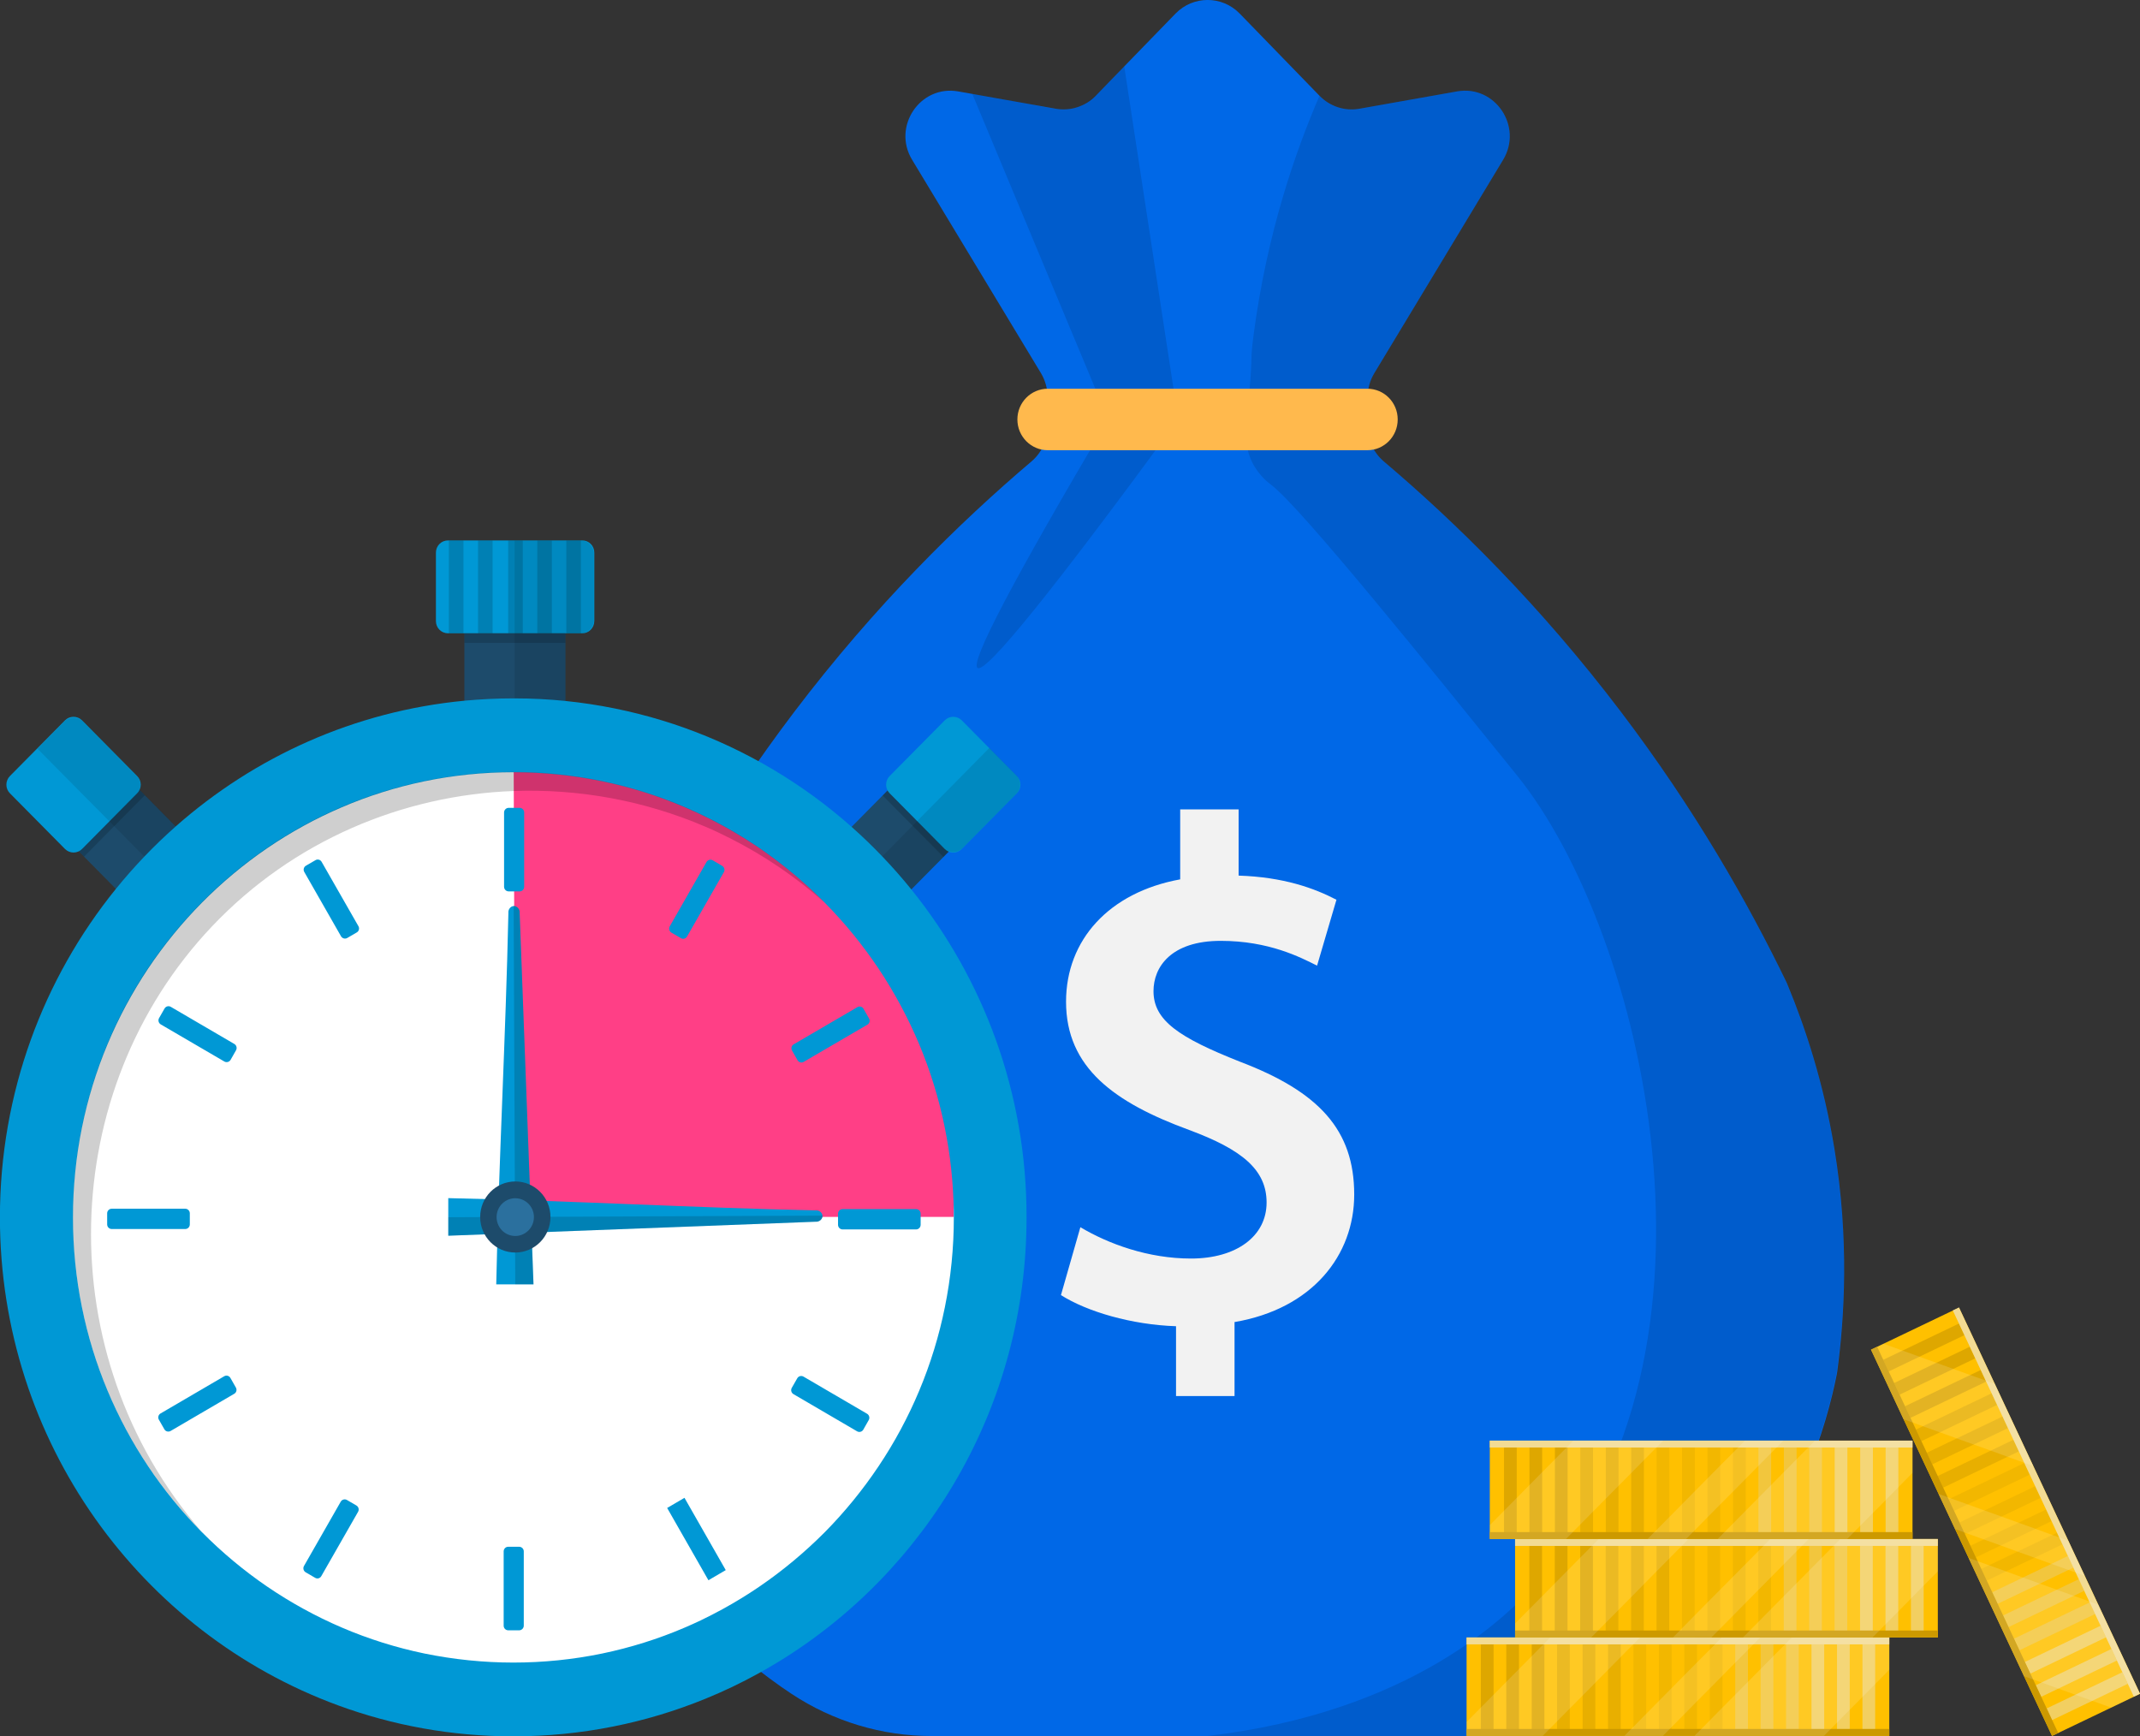 <svg width="53" height="43" viewBox="0 0 53 43" fill="none" xmlns="http://www.w3.org/2000/svg">
<rect x="0" y="0" width="53" height="43" fill="#333333" stroke="none"/>
<path d="M45.432 28.454C45.163 26.814 44.709 25.444 44.272 24.391C44.264 24.371 44.254 24.35 44.246 24.33C43.3 22.374 41.985 20.056 40.151 17.638C38.133 14.977 36.053 12.937 34.269 11.426C34.018 11.212 33.873 10.896 33.873 10.564V9.828C33.873 9.621 33.929 9.419 34.036 9.242C35.1 7.482 36.162 5.719 37.226 3.958C37.724 3.132 37.027 2.097 36.085 2.264C35.28 2.407 34.472 2.55 33.667 2.693C33.307 2.758 32.938 2.637 32.681 2.373L30.703 0.336C30.266 -0.113 29.551 -0.113 29.114 0.336L27.136 2.373C26.879 2.637 26.51 2.756 26.149 2.693C25.344 2.55 24.537 2.407 23.732 2.264C22.79 2.097 22.09 3.132 22.59 3.958C23.655 5.719 24.717 7.482 25.781 9.242C25.886 9.419 25.944 9.621 25.944 9.828V10.564C25.944 10.896 25.799 11.212 25.548 11.426C23.764 12.939 21.684 14.977 19.665 17.638C17.832 20.056 16.515 22.374 15.572 24.33C15.562 24.35 15.555 24.369 15.546 24.391C15.108 25.444 14.656 26.814 14.387 28.454C14.02 30.694 14.134 32.616 14.327 33.981C14.331 34.004 14.333 34.026 14.339 34.048C14.576 35.23 15.262 37.775 17.404 40.085C18.137 40.875 18.898 41.483 19.604 41.95C20.634 42.631 21.837 42.994 23.069 42.994H29.913H36.758C37.989 42.994 39.193 42.631 40.223 41.95C40.929 41.485 41.69 40.877 42.423 40.085C44.565 37.777 45.251 35.23 45.488 34.048C45.492 34.026 45.496 34.004 45.5 33.981C45.683 32.616 45.799 30.694 45.432 28.454Z" fill="#0068E7"/>
<path opacity="0.12" d="M24.081 2.327C25.203 5.014 26.323 7.701 27.445 10.388C25.095 14.361 24.017 16.411 24.211 16.542C24.418 16.681 26.074 14.631 29.18 10.388C28.734 7.473 28.29 4.556 27.843 1.642C27.688 1.807 27.546 1.952 27.429 2.071C27.02 2.484 26.881 2.596 26.675 2.659C26.532 2.701 26.392 2.709 26.377 2.709C26.271 2.713 26.189 2.703 25.948 2.661C25.785 2.633 25.703 2.619 25.578 2.592C25.502 2.578 25.325 2.546 24.97 2.482C24.759 2.441 24.458 2.389 24.081 2.327Z" fill="black"/>
<path opacity="0.12" d="M32.679 2.373C32.936 2.637 33.305 2.756 33.665 2.693C34.471 2.55 35.278 2.407 36.083 2.264C37.025 2.097 37.724 3.132 37.224 3.958C36.16 5.719 35.098 7.481 34.034 9.242C33.928 9.419 33.871 9.621 33.871 9.828V10.563C33.871 10.896 34.016 11.212 34.267 11.426C36.051 12.938 38.131 14.977 40.15 17.638C41.983 20.055 43.3 22.374 44.242 24.33C44.252 24.35 44.26 24.368 44.268 24.39C44.707 25.444 45.159 26.814 45.428 28.454C45.795 30.694 45.681 32.615 45.488 33.981C45.484 34.003 45.482 34.026 45.476 34.048C45.239 35.23 44.553 37.774 42.411 40.085C41.678 40.875 40.917 41.483 40.211 41.95C39.181 42.631 37.977 42.994 36.746 42.994H29.901C34.933 42.406 37.316 40.049 38.111 39.154C43.17 33.464 40.715 23.105 37.575 19.209C35.501 16.637 32.225 12.57 31.491 12.014C31.436 11.972 31.185 11.79 31.017 11.458C30.808 11.041 30.852 10.626 30.882 10.344C31.059 8.599 30.942 9.111 31.043 8.325C31.38 5.737 32.105 3.704 32.679 2.373Z" fill="black"/>
<path d="M33.863 11.15H25.951C25.534 11.15 25.197 10.809 25.197 10.388C25.197 9.967 25.534 9.627 25.951 9.627H33.863C34.28 9.627 34.616 9.967 34.616 10.388C34.616 10.809 34.28 11.15 33.863 11.15Z" fill="#FFB94D"/>
<path d="M29.126 34.578V32.845C28.024 32.809 26.918 32.483 26.276 32.074L26.757 30.393C27.45 30.805 28.432 31.169 29.498 31.169C30.614 31.169 31.369 30.621 31.369 29.781C31.369 28.967 30.754 28.468 29.449 27.984C27.609 27.309 26.402 26.447 26.402 24.808C26.402 23.279 27.466 22.1 29.229 21.778V20.045H30.676V21.685C31.786 21.721 32.547 21.995 33.099 22.283L32.619 23.915C32.206 23.708 31.427 23.301 30.232 23.301C29.002 23.301 28.568 23.949 28.568 24.546C28.568 25.273 29.196 25.694 30.704 26.292C32.669 27.038 33.539 27.986 33.539 29.584C33.539 31.09 32.501 32.414 30.575 32.742V34.575H29.126V34.578Z" fill="#F2F2F2"/>
<path d="M46.791 40.553H36.322V42.99H46.791V40.553Z" fill="#FFC000"/>
<path d="M36.99 40.722H36.675V42.823H36.99V40.722Z" fill="#DEA700"/>
<path d="M37.62 40.722H37.305V42.823H37.62V40.722Z" fill="#DEA700"/>
<path d="M38.249 40.722H37.935V42.823H38.249V40.722Z" fill="#DEA700"/>
<path d="M38.878 40.722H38.563V42.823H38.878V40.722Z" fill="#E8AF00"/>
<path d="M39.51 40.722H39.195V42.823H39.51V40.722Z" fill="#E8AF00"/>
<path d="M40.14 40.722H39.825V42.823H40.14V40.722Z" fill="#E8AF00"/>
<path d="M40.77 40.722H40.455V42.823H40.77V40.722Z" fill="#F2B700"/>
<path d="M41.4 40.722H41.085V42.823H41.4V40.722Z" fill="#F2B700"/>
<path d="M42.029 40.722H41.714V42.823H42.029V40.722Z" fill="#F2B700"/>
<path d="M42.66 40.722H42.346V42.823H42.66V40.722Z" fill="#F2B700"/>
<path d="M43.29 40.722H42.976V42.823H43.29V40.722Z" fill="#F2C63D"/>
<path d="M43.92 40.722H43.605V42.823H43.92V40.722Z" fill="#F2C63D"/>
<path d="M44.549 40.722H44.234V42.823H44.549V40.722Z" fill="#F2C63D"/>
<path d="M45.179 40.722H44.864V42.823H45.179V40.722Z" fill="#F2CF61"/>
<path d="M45.811 40.722H45.496V42.823H45.811V40.722Z" fill="#F2CF61"/>
<path d="M46.441 40.722H46.126V42.823H46.441V40.722Z" fill="#F2CF61"/>
<path d="M46.791 40.553H36.322V40.724H46.791V40.553Z" fill="#F2DB94"/>
<path d="M46.791 42.819V42.99H36.322V42.819" fill="#CC9900"/>
<g opacity="0.14">
<path d="M46.792 40.553V41.352L46.441 41.709L46.126 42.027L45.172 42.99H41.966L42.661 42.287L42.976 41.969L43.291 41.651L43.606 41.332L44.377 40.553H46.792Z" fill="white"/>
<path d="M36.322 42.646L38.393 40.553H40.618L40.14 41.036L39.825 41.355L39.511 41.673L39.196 41.993L38.879 42.311L38.564 42.63L38.207 42.99H36.488H36.322V42.646Z" fill="white"/>
<path d="M42.641 40.553L42.475 40.722L42.473 40.724L42.346 40.853L42.029 41.171L41.714 41.489L41.399 41.808L41.084 42.126L40.77 42.444L40.455 42.765L40.399 42.819L40.23 42.99H41.184L41.349 42.823L41.353 42.819L41.399 42.773L41.714 42.454L42.029 42.134L42.346 41.816L42.66 41.498L42.975 41.179L43.29 40.861L43.426 40.724L43.595 40.553H42.641Z" fill="white"/>
</g>
<path d="M47.993 38.115H37.523V40.553H47.993V38.115Z" fill="#FFC000"/>
<path d="M38.191 38.285H37.876V40.386H38.191V38.285Z" fill="#DEA700"/>
<path d="M38.821 38.285H38.506V40.386H38.821V38.285Z" fill="#DEA700"/>
<path d="M39.451 38.285H39.136V40.386H39.451V38.285Z" fill="#DEA700"/>
<path d="M40.081 38.285H39.767V40.386H40.081V38.285Z" fill="#E8AF00"/>
<path d="M40.711 38.285H40.397V40.386H40.711V38.285Z" fill="#E8AF00"/>
<path d="M41.341 38.285H41.026V40.386H41.341V38.285Z" fill="#E8AF00"/>
<path d="M41.971 38.285H41.656V40.386H41.971V38.285Z" fill="#F2B700"/>
<path d="M42.601 38.285H42.286V40.386H42.601V38.285Z" fill="#F2B700"/>
<path d="M43.232 38.285H42.917V40.386H43.232V38.285Z" fill="#F2B700"/>
<path d="M43.862 38.285H43.547V40.386H43.862V38.285Z" fill="#F2B700"/>
<path d="M44.492 38.285H44.177V40.386H44.492V38.285Z" fill="#F2C63D"/>
<path d="M45.121 38.285H44.807V40.386H45.121V38.285Z" fill="#F2C63D"/>
<path d="M45.75 38.285H45.435V40.386H45.75V38.285Z" fill="#F2C63D"/>
<path d="M46.382 38.285H46.067V40.386H46.382V38.285Z" fill="#F2CF61"/>
<path d="M47.012 38.285H46.697V40.386H47.012V38.285Z" fill="#F2CF61"/>
<path d="M47.642 38.285H47.327V40.386H47.642V38.285Z" fill="#F2CF61"/>
<path d="M47.993 38.115H37.523V38.286H47.993V38.115Z" fill="#F2DB94"/>
<path d="M47.993 40.381V40.553H37.523V40.381" fill="#CC9900"/>
<g opacity="0.14">
<path d="M47.995 38.115V38.915L47.642 39.27L47.328 39.59L46.375 40.553H43.167L43.862 39.85L44.177 39.531L44.492 39.213L44.807 38.895L45.578 38.115H47.995Z" fill="white"/>
<path d="M37.523 40.208L39.594 38.115H41.819L41.341 38.599L41.026 38.917L40.712 39.235L40.397 39.556L40.082 39.874L39.767 40.192L39.408 40.553H37.689H37.523V40.208Z" fill="white"/>
<path d="M43.844 38.115L43.676 38.284L43.674 38.286L43.547 38.415L43.232 38.734L42.917 39.052L42.602 39.37L42.285 39.688L41.971 40.007L41.656 40.327L41.602 40.382L41.433 40.553H42.385L42.553 40.383L42.554 40.382L42.602 40.335L42.917 40.017L43.232 39.697L43.547 39.378L43.862 39.06L44.176 38.742L44.491 38.423L44.627 38.286L44.796 38.115H43.844Z" fill="white"/>
</g>
<path d="M47.366 35.678H36.897V38.115H47.366V35.678Z" fill="#FFC000"/>
<path d="M37.564 35.847H37.249V37.948H37.564V35.847Z" fill="#DEA700"/>
<path d="M38.194 35.847H37.879V37.948H38.194V35.847Z" fill="#DEA700"/>
<path d="M38.824 35.847H38.509V37.948H38.824V35.847Z" fill="#DEA700"/>
<path d="M39.453 35.847H39.138V37.948H39.453V35.847Z" fill="#E8AF00"/>
<path d="M40.084 35.847H39.77V37.948H40.084V35.847Z" fill="#E8AF00"/>
<path d="M40.714 35.847H40.399V37.948H40.714V35.847Z" fill="#E8AF00"/>
<path d="M41.344 35.847H41.029V37.948H41.344V35.847Z" fill="#F2B700"/>
<path d="M41.974 35.847H41.659V37.948H41.974V35.847Z" fill="#F2B700"/>
<path d="M42.603 35.847H42.288V37.948H42.603V35.847Z" fill="#F2B700"/>
<path d="M43.235 35.847H42.92V37.948H43.235V35.847Z" fill="#F2B700"/>
<path d="M43.865 35.847H43.55V37.948H43.865V35.847Z" fill="#F2C63D"/>
<path d="M44.495 35.847H44.18V37.948H44.495V35.847Z" fill="#F2C63D"/>
<path d="M45.123 35.847H44.809V37.948H45.123V35.847Z" fill="#F2C63D"/>
<path d="M45.753 35.847H45.438V37.948H45.753V35.847Z" fill="#F2CF61"/>
<path d="M46.385 35.847H46.07V37.948H46.385V35.847Z" fill="#F2CF61"/>
<path d="M47.015 35.847H46.7V37.948H47.015V35.847Z" fill="#F2CF61"/>
<path d="M47.366 35.678H36.897V35.849H47.366V35.678Z" fill="#F2DB94"/>
<path d="M47.366 37.944V38.115H36.897V37.944" fill="#CC9900"/>
<g opacity="0.14">
<path d="M47.366 35.678V36.477L47.016 36.832L46.701 37.152L45.746 38.115H42.54L43.236 37.412L43.55 37.094L43.865 36.776L44.18 36.457L44.951 35.678H47.366Z" fill="white"/>
<path d="M36.897 37.771L38.967 35.678H41.193L40.714 36.161L40.4 36.48L40.085 36.798L39.77 37.116L39.453 37.436L39.138 37.755L38.782 38.115H37.062H36.897V37.771Z" fill="white"/>
<path d="M43.215 35.678L43.049 35.847L43.047 35.849L42.92 35.978L42.603 36.296L42.288 36.614L41.973 36.933L41.659 37.251L41.344 37.569L41.029 37.888L40.973 37.944L40.804 38.115H41.758L41.924 37.946L41.928 37.944L41.973 37.898L42.288 37.577L42.603 37.259L42.92 36.941L43.235 36.623L43.55 36.304L43.864 35.986L44 35.849L44.169 35.678H43.215Z" fill="white"/>
</g>
<path d="M48.518 32.383L46.339 33.427L50.822 42.992L53.001 41.948L48.518 32.383Z" fill="#FFC000"/>
<path d="M48.652 33.066L48.518 32.778L46.639 33.678L46.774 33.966L48.652 33.066Z" fill="#DEA700"/>
<path d="M48.921 33.641L48.786 33.353L46.908 34.253L47.043 34.541L48.921 33.641Z" fill="#DEA700"/>
<path d="M49.191 34.216L49.056 33.929L47.178 34.828L47.312 35.116L49.191 34.216Z" fill="#DEA700"/>
<path d="M49.463 34.792L49.328 34.505L47.45 35.405L47.585 35.692L49.463 34.792Z" fill="#E8AF00"/>
<path d="M49.731 35.368L49.597 35.08L47.718 35.98L47.853 36.267L49.731 35.368Z" fill="#E8AF00"/>
<path d="M50.001 35.944L49.866 35.657L47.988 36.556L48.123 36.844L50.001 35.944Z" fill="#E8AF00"/>
<path d="M50.271 36.52L50.136 36.232L48.258 37.132L48.392 37.419L50.271 36.52Z" fill="#F2B700"/>
<path d="M50.541 37.094L50.406 36.806L48.528 37.706L48.663 37.993L50.541 37.094Z" fill="#F2B700"/>
<path d="M50.812 37.671L50.677 37.383L48.799 38.283L48.933 38.571L50.812 37.671Z" fill="#F2B700"/>
<path d="M51.08 38.246L50.945 37.959L49.067 38.858L49.202 39.146L51.08 38.246Z" fill="#F2B700"/>
<path d="M51.35 38.823L51.215 38.535L49.337 39.435L49.471 39.722L51.35 38.823Z" fill="#F2C63D"/>
<path d="M51.621 39.397L51.486 39.109L49.608 40.009L49.743 40.297L51.621 39.397Z" fill="#F2C63D"/>
<path d="M51.89 39.972L51.755 39.685L49.877 40.584L50.011 40.872L51.89 39.972Z" fill="#F2C63D"/>
<path d="M52.16 40.549L52.025 40.262L50.147 41.161L50.282 41.449L52.16 40.549Z" fill="#F2CF61"/>
<path d="M52.429 41.124L52.294 40.837L50.416 41.737L50.551 42.024L52.429 41.124Z" fill="#F2CF61"/>
<path d="M52.698 41.701L52.563 41.414L50.685 42.313L50.82 42.601L52.698 41.701Z" fill="#F2CF61"/>
<path d="M48.517 32.381L48.364 32.455L52.847 42.019L53 41.946L48.517 32.381Z" fill="#F2DB94"/>
<path d="M50.974 42.917L50.82 42.99L46.337 33.425L46.49 33.353" fill="#CC9900"/>
<g opacity="0.14">
<path d="M53 41.949L52.285 42.291L51.817 42.122L51.396 41.971L50.127 41.511L48.754 38.583L49.681 38.917L50.099 39.068L50.519 39.219L50.938 39.37L51.966 39.741L53 41.949Z" fill="white"/>
<path d="M46.646 33.278L49.404 34.273L50.356 36.308L49.718 36.078L49.3 35.925L48.88 35.774L48.459 35.623L48.041 35.472L47.62 35.321L47.144 35.148L46.409 33.578L46.337 33.425L46.646 33.278Z" fill="white"/>
<path d="M51.223 38.155L51.002 38.077L50.998 38.075L50.828 38.014L50.408 37.861L49.987 37.71L49.569 37.559L49.148 37.408L48.73 37.257L48.31 37.106L48.236 37.078L48.011 36.997L48.419 37.867L48.64 37.948L48.644 37.95L48.706 37.972L49.127 38.123L49.547 38.274L49.965 38.427L50.386 38.578L50.804 38.73L51.225 38.881L51.406 38.945L51.631 39.028L51.223 38.155Z" fill="white"/>
</g>
<path d="M23.538 21.05L22.031 19.527L20.984 20.586L22.491 22.108L23.538 21.05Z" fill="#1D4B6B"/>
<path opacity="0.16" d="M23.531 21.054L22.026 19.533L21.86 19.701L23.365 21.222L23.531 21.054Z" fill="black"/>
<path d="M23.398 21.026L22.033 19.646C21.917 19.53 21.917 19.338 22.033 19.22L23.398 17.84C23.514 17.723 23.703 17.723 23.82 17.84L25.185 19.22C25.301 19.336 25.301 19.528 25.185 19.646L23.82 21.026C23.703 21.145 23.515 21.145 23.398 21.026Z" fill="#0098D5"/>
<path opacity="0.1" d="M21.73 21.332L22.493 22.104L23.503 21.083C23.616 21.123 23.748 21.099 23.838 21.006L25.171 19.659C25.296 19.532 25.296 19.326 25.171 19.199L24.503 18.524L21.73 21.332Z" fill="black"/>
<path d="M3.422 19.527L1.916 21.049L2.963 22.108L4.469 20.585L3.422 19.527Z" fill="#1D4B6B"/>
<path opacity="0.16" d="M3.42 19.528L1.915 21.049L2.081 21.217L3.586 19.696L3.42 19.528Z" fill="black"/>
<path d="M3.397 19.646L2.032 21.026C1.917 21.143 1.727 21.143 1.61 21.026L0.245 19.646C0.129 19.53 0.129 19.338 0.245 19.22L1.61 17.84C1.725 17.723 1.915 17.723 2.032 17.84L3.397 19.22C3.515 19.338 3.515 19.53 3.397 19.646Z" fill="#0098D5"/>
<path opacity="0.1" d="M3.706 21.347L4.47 20.575L3.459 19.554C3.499 19.439 3.475 19.306 3.384 19.215L2.051 17.868C1.925 17.741 1.722 17.741 1.596 17.868L0.929 18.543L3.706 21.347Z" fill="black"/>
<path d="M14.004 15.684H11.501V17.973H14.004V15.684Z" fill="#1D4B6B"/>
<path d="M13.844 18.275H11.67L11.501 17.975H14.002L13.844 18.275Z" fill="#205275"/>
<path d="M14.421 15.684H11.095C10.929 15.684 10.796 15.549 10.796 15.382V13.686C10.796 13.519 10.929 13.384 11.095 13.384H14.421C14.586 13.384 14.719 13.519 14.719 13.686V15.382C14.717 15.549 14.584 15.684 14.421 15.684Z" fill="#0098D5"/>
<path opacity="0.1" d="M12.747 13.386H14.387C14.564 13.386 14.708 13.531 14.708 13.71V15.36C14.708 15.539 14.564 15.684 14.387 15.684H14.002V17.973L13.833 18.273H12.745V13.386H12.747Z" fill="black"/>
<path opacity="0.16" d="M14.004 15.684H11.501V15.922H14.004V15.684Z" fill="black"/>
<path opacity="0.16" d="M11.478 13.386H11.117V15.684H11.478V13.386Z" fill="black"/>
<path opacity="0.16" d="M12.2 13.386H11.839V15.684H12.2V13.386Z" fill="black"/>
<path opacity="0.16" d="M12.947 13.386H12.586V15.684H12.947V13.386Z" fill="black"/>
<path opacity="0.16" d="M13.667 13.386H13.307V15.684H13.667V13.386Z" fill="black"/>
<path opacity="0.16" d="M14.387 13.386H14.026V15.684H14.387V13.386Z" fill="black"/>
<path d="M24.5 30.009C24.416 25.755 22.076 21.951 18.647 19.874C18.456 19.759 18.263 19.649 18.065 19.544C16.778 18.861 15.353 18.414 13.851 18.265C13.847 18.265 13.845 18.265 13.841 18.265C13.48 18.229 13.116 18.21 12.747 18.21C12.709 18.21 12.671 18.21 12.635 18.21C12.307 18.215 11.984 18.231 11.663 18.261C5.526 18.847 0.787 24.389 0.987 30.637C1.17 36.389 5.49 41.328 11.077 42.164C11.711 42.259 12.361 42.301 13.022 42.285C13.634 42.271 14.232 42.206 14.815 42.1C16.005 41.88 17.129 41.473 18.163 40.915C18.328 40.826 18.492 40.732 18.653 40.635C22.23 38.468 24.587 34.425 24.5 30.009Z" fill="white"/>
<path d="M12.762 30.138H23.618V27.356C23.431 26.391 22.853 24.079 20.895 21.965C18.822 19.732 16.417 19.024 15.479 18.801L12.721 18.688L12.762 30.138Z" fill="#FF3F86"/>
<path d="M22.571 22.028C22.341 21.744 22.102 21.472 21.851 21.21C21.608 20.956 21.355 20.712 21.092 20.479C20.5 19.953 19.859 19.484 19.175 19.075C18.988 18.962 18.794 18.853 18.601 18.752C17.202 18.011 15.648 17.528 14.004 17.36C13.592 17.318 13.171 17.296 12.749 17.296H12.713C12.305 17.296 11.9 17.316 11.499 17.354C8.776 17.614 6.303 18.744 4.354 20.465C4.352 20.467 4.35 20.469 4.348 20.471C4.079 20.708 3.82 20.958 3.571 21.218C3.326 21.474 3.091 21.742 2.867 22.018C1.074 24.234 -0.002 27.066 -0.002 30.15C-0.002 35.708 3.487 40.44 8.371 42.234C9.726 42.732 11.187 43.002 12.711 43.002C14.395 43.002 16.001 42.672 17.471 42.071C17.926 41.886 18.366 41.675 18.793 41.439C18.948 41.352 19.101 41.264 19.255 41.171C22.951 38.923 25.424 34.828 25.424 30.15C25.428 27.068 24.356 24.242 22.571 22.028ZM18.811 39.291C18.516 39.493 18.209 39.68 17.894 39.853C17.715 39.952 17.533 40.043 17.35 40.132C17.22 40.194 17.089 40.252 16.957 40.309C16.3 40.591 15.612 40.806 14.913 40.951C14.194 41.1 13.454 41.175 12.713 41.175C11.972 41.175 11.232 41.098 10.513 40.951C9.814 40.806 9.126 40.591 8.469 40.309C7.823 40.033 7.199 39.69 6.618 39.294C6.04 38.899 5.496 38.445 5.002 37.946C4.988 37.932 4.976 37.92 4.962 37.906C4.483 37.416 4.047 36.88 3.668 36.312C3.274 35.722 2.937 35.093 2.664 34.441C2.385 33.776 2.172 33.081 2.029 32.374C1.881 31.647 1.807 30.899 1.807 30.15C1.807 29.401 1.881 28.651 2.029 27.926C2.172 27.219 2.385 26.524 2.664 25.859C2.937 25.207 3.276 24.576 3.668 23.988C4.059 23.404 4.507 22.854 5.002 22.354C5.496 21.855 6.04 21.401 6.618 21.006C7.201 20.608 7.823 20.267 8.469 19.991C9.126 19.709 9.814 19.494 10.513 19.349C11.232 19.2 11.972 19.125 12.713 19.125H12.721C13.458 19.125 14.197 19.201 14.913 19.349C15.612 19.494 16.3 19.709 16.957 19.991C17.171 20.082 17.382 20.181 17.589 20.285C17.79 20.388 17.989 20.495 18.183 20.61C18.37 20.718 18.553 20.833 18.733 20.954C18.739 20.958 18.745 20.962 18.751 20.966C18.771 20.98 18.791 20.992 18.811 21.006C18.838 21.027 18.866 21.045 18.894 21.065C18.91 21.077 18.926 21.087 18.942 21.099C19.47 21.472 19.968 21.893 20.424 22.354C20.919 22.854 21.367 23.404 21.758 23.988C22.152 24.578 22.489 25.207 22.764 25.859C23.043 26.524 23.256 27.219 23.399 27.926C23.535 28.595 23.609 29.284 23.621 29.975C23.621 30.033 23.623 30.092 23.623 30.15C23.623 30.899 23.549 31.647 23.401 32.374C23.258 33.081 23.045 33.776 22.766 34.441C22.493 35.093 22.154 35.724 21.76 36.312C21.369 36.896 20.921 37.446 20.427 37.946C19.932 38.443 19.388 38.897 18.811 39.291Z" fill="#0098D5"/>
<path opacity="0.19" d="M18.944 21.095C18.928 21.083 18.912 21.073 18.896 21.061C18.869 21.041 18.841 21.022 18.813 21.002C18.793 20.988 18.773 20.976 18.753 20.962C18.747 20.958 18.741 20.954 18.735 20.95C18.725 20.944 18.715 20.936 18.705 20.93C18.536 20.817 18.363 20.708 18.187 20.605C17.992 20.491 17.795 20.382 17.593 20.281C17.338 20.152 17.077 20.031 16.812 19.922C16.163 19.657 15.483 19.453 14.792 19.318C14.112 19.185 13.417 19.117 12.725 19.117C12.719 19.117 12.713 19.117 12.707 19.117C12.008 19.117 11.307 19.185 10.623 19.318C9.932 19.453 9.252 19.657 8.603 19.922C7.941 20.194 7.303 20.533 6.708 20.93C6.096 21.339 5.52 21.814 4.996 22.344C4.472 22.874 4.002 23.456 3.597 24.074C3.205 24.677 2.868 25.321 2.601 25.99C2.338 26.647 2.136 27.334 2.003 28.033C1.869 28.726 1.804 29.435 1.804 30.14C1.804 30.845 1.871 31.556 2.003 32.247C2.136 32.946 2.338 33.633 2.601 34.289C2.87 34.958 3.205 35.603 3.597 36.205C4.002 36.824 4.472 37.406 4.996 37.935C4.986 37.923 4.976 37.913 4.966 37.901C1.224 33.562 1.387 27.013 5.255 22.938C7.264 20.821 9.97 19.691 12.723 19.59C14.331 19.532 15.955 19.824 17.47 20.474C17.679 20.563 17.884 20.66 18.09 20.765C18.912 21.181 19.695 21.707 20.415 22.348C19.961 21.884 19.466 21.463 18.944 21.095Z" fill="black"/>
<path d="M16.952 37.095L16.523 37.346L17.545 39.136L17.974 38.885L16.952 37.095Z" fill="#0098D5"/>
<path d="M12.869 22.076H12.598C12.536 22.076 12.484 22.026 12.484 21.961V20.122C12.484 20.06 12.534 20.007 12.598 20.007H12.869C12.931 20.007 12.982 20.058 12.982 20.122V21.961C12.982 22.026 12.931 22.076 12.869 22.076Z" fill="#0098D5"/>
<path d="M8.446 23.188L7.536 21.595C7.504 21.54 7.524 21.47 7.578 21.439L7.813 21.303C7.867 21.27 7.936 21.291 7.966 21.345L8.877 22.938C8.909 22.993 8.889 23.063 8.835 23.093L8.6 23.23C8.546 23.261 8.478 23.242 8.446 23.188Z" fill="#0098D5"/>
<path d="M5.557 26.29L3.981 25.37C3.927 25.337 3.909 25.269 3.939 25.215L4.075 24.977C4.107 24.922 4.174 24.904 4.228 24.934L5.804 25.855C5.858 25.887 5.876 25.956 5.846 26.01L5.711 26.248C5.679 26.302 5.611 26.32 5.557 26.29Z" fill="#0098D5"/>
<path d="M4.587 30.438H2.768C2.706 30.438 2.654 30.388 2.654 30.323V30.049C2.654 29.987 2.704 29.935 2.768 29.935H4.587C4.649 29.935 4.701 29.985 4.701 30.049V30.323C4.701 30.386 4.651 30.438 4.587 30.438Z" fill="#0098D5"/>
<path d="M4.071 35.398L3.935 35.16C3.903 35.106 3.923 35.035 3.977 35.005L5.553 34.084C5.607 34.052 5.677 34.072 5.707 34.127L5.842 34.364C5.874 34.419 5.854 34.489 5.8 34.519L4.224 35.44C4.17 35.47 4.101 35.452 4.071 35.398Z" fill="#0098D5"/>
<path d="M7.805 39.076L7.57 38.939C7.516 38.907 7.498 38.838 7.528 38.784L8.439 37.19C8.471 37.136 8.538 37.118 8.592 37.148L8.827 37.285C8.881 37.317 8.899 37.386 8.869 37.44L7.958 39.033C7.927 39.09 7.859 39.108 7.805 39.076Z" fill="#0098D5"/>
<path d="M12.858 40.376H12.587C12.525 40.376 12.474 40.325 12.474 40.261V38.422C12.474 38.359 12.523 38.307 12.587 38.307H12.858C12.92 38.307 12.972 38.357 12.972 38.422V40.261C12.972 40.323 12.92 40.376 12.858 40.376Z" fill="#0098D5"/>
<path d="M21.227 35.448L19.651 34.527C19.597 34.495 19.579 34.427 19.609 34.372L19.745 34.135C19.776 34.08 19.844 34.062 19.898 34.092L21.474 35.013C21.528 35.045 21.546 35.114 21.516 35.168L21.381 35.406C21.351 35.46 21.281 35.48 21.227 35.448Z" fill="#0098D5"/>
<path d="M22.688 30.448H20.869C20.807 30.448 20.755 30.398 20.755 30.333V30.059C20.755 29.997 20.805 29.944 20.869 29.944H22.688C22.75 29.944 22.801 29.995 22.801 30.059V30.333C22.801 30.396 22.75 30.448 22.688 30.448Z" fill="#0098D5"/>
<path d="M19.751 26.256L19.616 26.018C19.584 25.964 19.604 25.893 19.658 25.863L21.234 24.943C21.288 24.91 21.357 24.931 21.387 24.985L21.523 25.223C21.555 25.277 21.535 25.348 21.481 25.378L19.905 26.298C19.851 26.331 19.781 26.311 19.751 26.256Z" fill="#0098D5"/>
<path d="M16.864 23.234L16.628 23.097C16.575 23.065 16.557 22.997 16.587 22.942L17.497 21.349C17.529 21.294 17.597 21.276 17.651 21.306L17.886 21.444C17.94 21.476 17.958 21.544 17.928 21.599L17.017 23.192C16.987 23.246 16.917 23.267 16.864 23.234Z" fill="#0098D5"/>
<path d="M20.199 30.257L11.102 30.604V29.673C14.135 29.737 17.166 29.911 20.199 29.977C20.291 29.967 20.366 30.035 20.37 30.108C20.376 30.184 20.3 30.267 20.199 30.257Z" fill="#0098D5"/>
<path opacity="0.15" d="M20.372 30.106C20.378 30.184 20.3 30.267 20.201 30.257L11.104 30.604V30.146L20.372 30.106Z" fill="black"/>
<path d="M12.87 22.612L13.213 31.808H12.29C12.354 28.742 12.525 25.678 12.591 22.612C12.581 22.519 12.649 22.443 12.72 22.439C12.798 22.433 12.88 22.511 12.87 22.612Z" fill="#0098D5"/>
<path opacity="0.15" d="M12.721 22.439C12.798 22.433 12.88 22.511 12.87 22.612L13.213 31.808H12.761L12.721 22.439Z" fill="black"/>
<path d="M12.762 31.02C13.243 31.02 13.633 30.626 13.633 30.14C13.633 29.654 13.243 29.26 12.762 29.26C12.281 29.26 11.892 29.654 11.892 30.14C11.892 30.626 12.281 31.02 12.762 31.02Z" fill="#1D4B6B"/>
<path d="M13.211 30.25C13.27 29.999 13.116 29.747 12.867 29.688C12.619 29.629 12.37 29.784 12.311 30.035C12.253 30.287 12.406 30.538 12.655 30.598C12.903 30.657 13.152 30.501 13.211 30.25Z" fill="#2B709E"/>
</svg>
